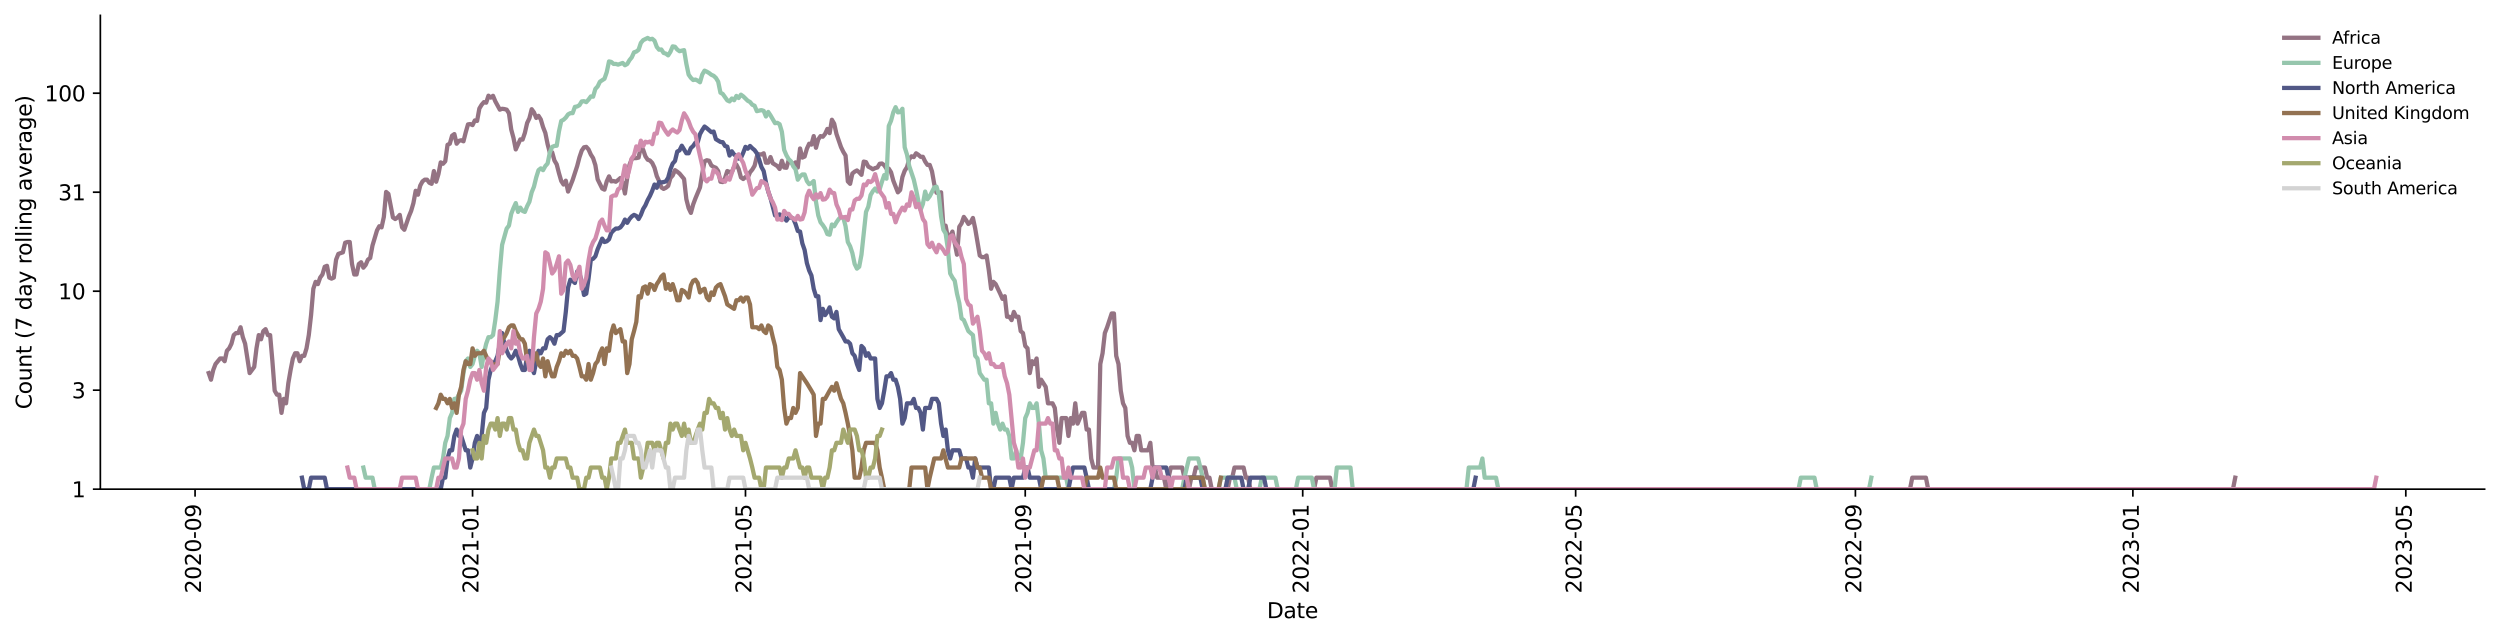 <?xml version="1.0" encoding="utf-8" standalone="no"?>
<!DOCTYPE svg PUBLIC "-//W3C//DTD SVG 1.1//EN"
  "http://www.w3.org/Graphics/SVG/1.1/DTD/svg11.dtd">
<svg xmlns:xlink="http://www.w3.org/1999/xlink" width="1170.166pt" height="298.621pt" viewBox="0 0 1170.166 298.621" xmlns="http://www.w3.org/2000/svg" version="1.1">
 <defs>
  <style type="text/css">*{stroke-linejoin: round; stroke-linecap: butt}</style>
 </defs>
 <g id="figure_1">
  <g id="patch_1">
   <path d="M 0 298.621 
L 1170.166 298.621 
L 1170.166 0 
L 0 0 
z
" style="fill: #ffffff"/>
  </g>
  <g id="axes_1">
   <g id="patch_2">
    <path d="M 46.966 228.96 
L 1162.966 228.96 
L 1162.966 7.2 
L 46.966 7.2 
z
" style="fill: #ffffff"/>
   </g>
   <g id="matplotlib.axis_1">
    <g id="xtick_1">
     <g id="line2d_1">
      <defs>
       <path id="m91f3b5bd4d" d="M 0 0 
L 0 3.5 
" style="stroke: #000000; stroke-width: 0.8"/>
      </defs>
      <g>
       <use xlink:href="#m91f3b5bd4d" x="91.305" y="228.96" style="stroke: #000000; stroke-width: 0.8"/>
      </g>
     </g>
     <g id="text_1">
      <!-- 2020-09 -->
      <g transform="translate(94.065 277.743)rotate(-90)scale(0.1 -0.1)">
       <defs>
        <path id="DejaVuSans-32" d="M 1228 531 
L 3431 531 
L 3431 0 
L 469 0 
L 469 531 
Q 828 903 1448 1529 
Q 2069 2156 2228 2338 
Q 2531 2678 2651 2914 
Q 2772 3150 2772 3378 
Q 2772 3750 2511 3984 
Q 2250 4219 1831 4219 
Q 1534 4219 1204 4116 
Q 875 4013 500 3803 
L 500 4441 
Q 881 4594 1212 4672 
Q 1544 4750 1819 4750 
Q 2544 4750 2975 4387 
Q 3406 4025 3406 3419 
Q 3406 3131 3298 2873 
Q 3191 2616 2906 2266 
Q 2828 2175 2409 1742 
Q 1991 1309 1228 531 
z
" transform="scale(0.016)"/>
        <path id="DejaVuSans-30" d="M 2034 4250 
Q 1547 4250 1301 3770 
Q 1056 3291 1056 2328 
Q 1056 1369 1301 889 
Q 1547 409 2034 409 
Q 2525 409 2770 889 
Q 3016 1369 3016 2328 
Q 3016 3291 2770 3770 
Q 2525 4250 2034 4250 
z
M 2034 4750 
Q 2819 4750 3233 4129 
Q 3647 3509 3647 2328 
Q 3647 1150 3233 529 
Q 2819 -91 2034 -91 
Q 1250 -91 836 529 
Q 422 1150 422 2328 
Q 422 3509 836 4129 
Q 1250 4750 2034 4750 
z
" transform="scale(0.016)"/>
        <path id="DejaVuSans-2d" d="M 313 2009 
L 1997 2009 
L 1997 1497 
L 313 1497 
L 313 2009 
z
" transform="scale(0.016)"/>
        <path id="DejaVuSans-39" d="M 703 97 
L 703 672 
Q 941 559 1184 500 
Q 1428 441 1663 441 
Q 2288 441 2617 861 
Q 2947 1281 2994 2138 
Q 2813 1869 2534 1725 
Q 2256 1581 1919 1581 
Q 1219 1581 811 2004 
Q 403 2428 403 3163 
Q 403 3881 828 4315 
Q 1253 4750 1959 4750 
Q 2769 4750 3195 4129 
Q 3622 3509 3622 2328 
Q 3622 1225 3098 567 
Q 2575 -91 1691 -91 
Q 1453 -91 1209 -44 
Q 966 3 703 97 
z
M 1959 2075 
Q 2384 2075 2632 2365 
Q 2881 2656 2881 3163 
Q 2881 3666 2632 3958 
Q 2384 4250 1959 4250 
Q 1534 4250 1286 3958 
Q 1038 3666 1038 3163 
Q 1038 2656 1286 2365 
Q 1534 2075 1959 2075 
z
" transform="scale(0.016)"/>
       </defs>
       <use xlink:href="#DejaVuSans-32"/>
       <use xlink:href="#DejaVuSans-30" x="63.623"/>
       <use xlink:href="#DejaVuSans-32" x="127.246"/>
       <use xlink:href="#DejaVuSans-30" x="190.869"/>
       <use xlink:href="#DejaVuSans-2d" x="254.492"/>
       <use xlink:href="#DejaVuSans-30" x="290.576"/>
       <use xlink:href="#DejaVuSans-39" x="354.199"/>
      </g>
     </g>
    </g>
    <g id="xtick_2">
     <g id="line2d_2">
      <g>
       <use xlink:href="#m91f3b5bd4d" x="221.184" y="228.96" style="stroke: #000000; stroke-width: 0.8"/>
      </g>
     </g>
     <g id="text_2">
      <!-- 2021-01 -->
      <g transform="translate(223.944 277.743)rotate(-90)scale(0.1 -0.1)">
       <defs>
        <path id="DejaVuSans-31" d="M 794 531 
L 1825 531 
L 1825 4091 
L 703 3866 
L 703 4441 
L 1819 4666 
L 2450 4666 
L 2450 531 
L 3481 531 
L 3481 0 
L 794 0 
L 794 531 
z
" transform="scale(0.016)"/>
       </defs>
       <use xlink:href="#DejaVuSans-32"/>
       <use xlink:href="#DejaVuSans-30" x="63.623"/>
       <use xlink:href="#DejaVuSans-32" x="127.246"/>
       <use xlink:href="#DejaVuSans-31" x="190.869"/>
       <use xlink:href="#DejaVuSans-2d" x="254.492"/>
       <use xlink:href="#DejaVuSans-30" x="290.576"/>
       <use xlink:href="#DejaVuSans-31" x="354.199"/>
      </g>
     </g>
    </g>
    <g id="xtick_3">
     <g id="line2d_3">
      <g>
       <use xlink:href="#m91f3b5bd4d" x="348.934" y="228.96" style="stroke: #000000; stroke-width: 0.8"/>
      </g>
     </g>
     <g id="text_3">
      <!-- 2021-05 -->
      <g transform="translate(351.693 277.743)rotate(-90)scale(0.1 -0.1)">
       <defs>
        <path id="DejaVuSans-35" d="M 691 4666 
L 3169 4666 
L 3169 4134 
L 1269 4134 
L 1269 2991 
Q 1406 3038 1543 3061 
Q 1681 3084 1819 3084 
Q 2600 3084 3056 2656 
Q 3513 2228 3513 1497 
Q 3513 744 3044 326 
Q 2575 -91 1722 -91 
Q 1428 -91 1123 -41 
Q 819 9 494 109 
L 494 744 
Q 775 591 1075 516 
Q 1375 441 1709 441 
Q 2250 441 2565 725 
Q 2881 1009 2881 1497 
Q 2881 1984 2565 2268 
Q 2250 2553 1709 2553 
Q 1456 2553 1204 2497 
Q 953 2441 691 2322 
L 691 4666 
z
" transform="scale(0.016)"/>
       </defs>
       <use xlink:href="#DejaVuSans-32"/>
       <use xlink:href="#DejaVuSans-30" x="63.623"/>
       <use xlink:href="#DejaVuSans-32" x="127.246"/>
       <use xlink:href="#DejaVuSans-31" x="190.869"/>
       <use xlink:href="#DejaVuSans-2d" x="254.492"/>
       <use xlink:href="#DejaVuSans-30" x="290.576"/>
       <use xlink:href="#DejaVuSans-35" x="354.199"/>
      </g>
     </g>
    </g>
    <g id="xtick_4">
     <g id="line2d_4">
      <g>
       <use xlink:href="#m91f3b5bd4d" x="479.877" y="228.96" style="stroke: #000000; stroke-width: 0.8"/>
      </g>
     </g>
     <g id="text_4">
      <!-- 2021-09 -->
      <g transform="translate(482.637 277.743)rotate(-90)scale(0.1 -0.1)">
       <use xlink:href="#DejaVuSans-32"/>
       <use xlink:href="#DejaVuSans-30" x="63.623"/>
       <use xlink:href="#DejaVuSans-32" x="127.246"/>
       <use xlink:href="#DejaVuSans-31" x="190.869"/>
       <use xlink:href="#DejaVuSans-2d" x="254.492"/>
       <use xlink:href="#DejaVuSans-30" x="290.576"/>
       <use xlink:href="#DejaVuSans-39" x="354.199"/>
      </g>
     </g>
    </g>
    <g id="xtick_5">
     <g id="line2d_5">
      <g>
       <use xlink:href="#m91f3b5bd4d" x="609.756" y="228.96" style="stroke: #000000; stroke-width: 0.8"/>
      </g>
     </g>
     <g id="text_5">
      <!-- 2022-01 -->
      <g transform="translate(612.516 277.743)rotate(-90)scale(0.1 -0.1)">
       <use xlink:href="#DejaVuSans-32"/>
       <use xlink:href="#DejaVuSans-30" x="63.623"/>
       <use xlink:href="#DejaVuSans-32" x="127.246"/>
       <use xlink:href="#DejaVuSans-32" x="190.869"/>
       <use xlink:href="#DejaVuSans-2d" x="254.492"/>
       <use xlink:href="#DejaVuSans-30" x="290.576"/>
       <use xlink:href="#DejaVuSans-31" x="354.199"/>
      </g>
     </g>
    </g>
    <g id="xtick_6">
     <g id="line2d_6">
      <g>
       <use xlink:href="#m91f3b5bd4d" x="737.506" y="228.96" style="stroke: #000000; stroke-width: 0.8"/>
      </g>
     </g>
     <g id="text_6">
      <!-- 2022-05 -->
      <g transform="translate(740.265 277.743)rotate(-90)scale(0.1 -0.1)">
       <use xlink:href="#DejaVuSans-32"/>
       <use xlink:href="#DejaVuSans-30" x="63.623"/>
       <use xlink:href="#DejaVuSans-32" x="127.246"/>
       <use xlink:href="#DejaVuSans-32" x="190.869"/>
       <use xlink:href="#DejaVuSans-2d" x="254.492"/>
       <use xlink:href="#DejaVuSans-30" x="290.576"/>
       <use xlink:href="#DejaVuSans-35" x="354.199"/>
      </g>
     </g>
    </g>
    <g id="xtick_7">
     <g id="line2d_7">
      <g>
       <use xlink:href="#m91f3b5bd4d" x="868.449" y="228.96" style="stroke: #000000; stroke-width: 0.8"/>
      </g>
     </g>
     <g id="text_7">
      <!-- 2022-09 -->
      <g transform="translate(871.209 277.743)rotate(-90)scale(0.1 -0.1)">
       <use xlink:href="#DejaVuSans-32"/>
       <use xlink:href="#DejaVuSans-30" x="63.623"/>
       <use xlink:href="#DejaVuSans-32" x="127.246"/>
       <use xlink:href="#DejaVuSans-32" x="190.869"/>
       <use xlink:href="#DejaVuSans-2d" x="254.492"/>
       <use xlink:href="#DejaVuSans-30" x="290.576"/>
       <use xlink:href="#DejaVuSans-39" x="354.199"/>
      </g>
     </g>
    </g>
    <g id="xtick_8">
     <g id="line2d_8">
      <g>
       <use xlink:href="#m91f3b5bd4d" x="998.328" y="228.96" style="stroke: #000000; stroke-width: 0.8"/>
      </g>
     </g>
     <g id="text_8">
      <!-- 2023-01 -->
      <g transform="translate(1001.088 277.743)rotate(-90)scale(0.1 -0.1)">
       <defs>
        <path id="DejaVuSans-33" d="M 2597 2516 
Q 3050 2419 3304 2112 
Q 3559 1806 3559 1356 
Q 3559 666 3084 287 
Q 2609 -91 1734 -91 
Q 1441 -91 1130 -33 
Q 819 25 488 141 
L 488 750 
Q 750 597 1062 519 
Q 1375 441 1716 441 
Q 2309 441 2620 675 
Q 2931 909 2931 1356 
Q 2931 1769 2642 2001 
Q 2353 2234 1838 2234 
L 1294 2234 
L 1294 2753 
L 1863 2753 
Q 2328 2753 2575 2939 
Q 2822 3125 2822 3475 
Q 2822 3834 2567 4026 
Q 2313 4219 1838 4219 
Q 1578 4219 1281 4162 
Q 984 4106 628 3988 
L 628 4550 
Q 988 4650 1302 4700 
Q 1616 4750 1894 4750 
Q 2613 4750 3031 4423 
Q 3450 4097 3450 3541 
Q 3450 3153 3228 2886 
Q 3006 2619 2597 2516 
z
" transform="scale(0.016)"/>
       </defs>
       <use xlink:href="#DejaVuSans-32"/>
       <use xlink:href="#DejaVuSans-30" x="63.623"/>
       <use xlink:href="#DejaVuSans-32" x="127.246"/>
       <use xlink:href="#DejaVuSans-33" x="190.869"/>
       <use xlink:href="#DejaVuSans-2d" x="254.492"/>
       <use xlink:href="#DejaVuSans-30" x="290.576"/>
       <use xlink:href="#DejaVuSans-31" x="354.199"/>
      </g>
     </g>
    </g>
    <g id="xtick_9">
     <g id="line2d_9">
      <g>
       <use xlink:href="#m91f3b5bd4d" x="1126.078" y="228.96" style="stroke: #000000; stroke-width: 0.8"/>
      </g>
     </g>
     <g id="text_9">
      <!-- 2023-05 -->
      <g transform="translate(1128.837 277.743)rotate(-90)scale(0.1 -0.1)">
       <use xlink:href="#DejaVuSans-32"/>
       <use xlink:href="#DejaVuSans-30" x="63.623"/>
       <use xlink:href="#DejaVuSans-32" x="127.246"/>
       <use xlink:href="#DejaVuSans-33" x="190.869"/>
       <use xlink:href="#DejaVuSans-2d" x="254.492"/>
       <use xlink:href="#DejaVuSans-30" x="290.576"/>
       <use xlink:href="#DejaVuSans-35" x="354.199"/>
      </g>
     </g>
    </g>
    <g id="text_10">
     <!-- Date -->
     <g transform="translate(593.015 289.341)scale(0.1 -0.1)">
      <defs>
       <path id="DejaVuSans-44" d="M 1259 4147 
L 1259 519 
L 2022 519 
Q 2988 519 3436 956 
Q 3884 1394 3884 2338 
Q 3884 3275 3436 3711 
Q 2988 4147 2022 4147 
L 1259 4147 
z
M 628 4666 
L 1925 4666 
Q 3281 4666 3915 4102 
Q 4550 3538 4550 2338 
Q 4550 1131 3912 565 
Q 3275 0 1925 0 
L 628 0 
L 628 4666 
z
" transform="scale(0.016)"/>
       <path id="DejaVuSans-61" d="M 2194 1759 
Q 1497 1759 1228 1600 
Q 959 1441 959 1056 
Q 959 750 1161 570 
Q 1363 391 1709 391 
Q 2188 391 2477 730 
Q 2766 1069 2766 1631 
L 2766 1759 
L 2194 1759 
z
M 3341 1997 
L 3341 0 
L 2766 0 
L 2766 531 
Q 2569 213 2275 61 
Q 1981 -91 1556 -91 
Q 1019 -91 701 211 
Q 384 513 384 1019 
Q 384 1609 779 1909 
Q 1175 2209 1959 2209 
L 2766 2209 
L 2766 2266 
Q 2766 2663 2505 2880 
Q 2244 3097 1772 3097 
Q 1472 3097 1187 3025 
Q 903 2953 641 2809 
L 641 3341 
Q 956 3463 1253 3523 
Q 1550 3584 1831 3584 
Q 2591 3584 2966 3190 
Q 3341 2797 3341 1997 
z
" transform="scale(0.016)"/>
       <path id="DejaVuSans-74" d="M 1172 4494 
L 1172 3500 
L 2356 3500 
L 2356 3053 
L 1172 3053 
L 1172 1153 
Q 1172 725 1289 603 
Q 1406 481 1766 481 
L 2356 481 
L 2356 0 
L 1766 0 
Q 1100 0 847 248 
Q 594 497 594 1153 
L 594 3053 
L 172 3053 
L 172 3500 
L 594 3500 
L 594 4494 
L 1172 4494 
z
" transform="scale(0.016)"/>
       <path id="DejaVuSans-65" d="M 3597 1894 
L 3597 1613 
L 953 1613 
Q 991 1019 1311 708 
Q 1631 397 2203 397 
Q 2534 397 2845 478 
Q 3156 559 3463 722 
L 3463 178 
Q 3153 47 2828 -22 
Q 2503 -91 2169 -91 
Q 1331 -91 842 396 
Q 353 884 353 1716 
Q 353 2575 817 3079 
Q 1281 3584 2069 3584 
Q 2775 3584 3186 3129 
Q 3597 2675 3597 1894 
z
M 3022 2063 
Q 3016 2534 2758 2815 
Q 2500 3097 2075 3097 
Q 1594 3097 1305 2825 
Q 1016 2553 972 2059 
L 3022 2063 
z
" transform="scale(0.016)"/>
      </defs>
      <use xlink:href="#DejaVuSans-44"/>
      <use xlink:href="#DejaVuSans-61" x="77.002"/>
      <use xlink:href="#DejaVuSans-74" x="138.281"/>
      <use xlink:href="#DejaVuSans-65" x="177.49"/>
     </g>
    </g>
   </g>
   <g id="matplotlib.axis_2">
    <g id="ytick_1">
     <g id="line2d_10">
      <defs>
       <path id="m9f536a906d" d="M 0 0 
L -3.5 0 
" style="stroke: #000000; stroke-width: 0.8"/>
      </defs>
      <g>
       <use xlink:href="#m9f536a906d" x="46.966" y="228.96" style="stroke: #000000; stroke-width: 0.8"/>
      </g>
     </g>
     <g id="text_11">
      <!-- 1 -->
      <g transform="translate(33.603 232.759)scale(0.1 -0.1)">
       <use xlink:href="#DejaVuSans-31"/>
      </g>
     </g>
    </g>
    <g id="ytick_2">
     <g id="line2d_11">
      <g>
       <use xlink:href="#m9f536a906d" x="46.966" y="182.626" style="stroke: #000000; stroke-width: 0.8"/>
      </g>
     </g>
     <g id="text_12">
      <!-- 3 -->
      <g transform="translate(33.603 186.425)scale(0.1 -0.1)">
       <use xlink:href="#DejaVuSans-33"/>
      </g>
     </g>
    </g>
    <g id="ytick_3">
     <g id="line2d_12">
      <g>
       <use xlink:href="#m9f536a906d" x="46.966" y="136.291" style="stroke: #000000; stroke-width: 0.8"/>
      </g>
     </g>
     <g id="text_13">
      <!-- 10 -->
      <g transform="translate(27.241 140.09)scale(0.1 -0.1)">
       <use xlink:href="#DejaVuSans-31"/>
       <use xlink:href="#DejaVuSans-30" x="63.623"/>
      </g>
     </g>
    </g>
    <g id="ytick_4">
     <g id="line2d_13">
      <g>
       <use xlink:href="#m9f536a906d" x="46.966" y="89.957" style="stroke: #000000; stroke-width: 0.8"/>
      </g>
     </g>
     <g id="text_14">
      <!-- 31 -->
      <g transform="translate(27.241 93.756)scale(0.1 -0.1)">
       <use xlink:href="#DejaVuSans-33"/>
       <use xlink:href="#DejaVuSans-31" x="63.623"/>
      </g>
     </g>
    </g>
    <g id="ytick_5">
     <g id="line2d_14">
      <g>
       <use xlink:href="#m9f536a906d" x="46.966" y="43.622" style="stroke: #000000; stroke-width: 0.8"/>
      </g>
     </g>
     <g id="text_15">
      <!-- 100 -->
      <g transform="translate(20.878 47.421)scale(0.1 -0.1)">
       <use xlink:href="#DejaVuSans-31"/>
       <use xlink:href="#DejaVuSans-30" x="63.623"/>
       <use xlink:href="#DejaVuSans-30" x="127.246"/>
      </g>
     </g>
    </g>
    <g id="text_16">
     <!-- Count (7 day rolling average) -->
     <g transform="translate(14.798 191.548)rotate(-90)scale(0.1 -0.1)">
      <defs>
       <path id="DejaVuSans-43" d="M 4122 4306 
L 4122 3641 
Q 3803 3938 3442 4084 
Q 3081 4231 2675 4231 
Q 1875 4231 1450 3742 
Q 1025 3253 1025 2328 
Q 1025 1406 1450 917 
Q 1875 428 2675 428 
Q 3081 428 3442 575 
Q 3803 722 4122 1019 
L 4122 359 
Q 3791 134 3420 21 
Q 3050 -91 2638 -91 
Q 1578 -91 968 557 
Q 359 1206 359 2328 
Q 359 3453 968 4101 
Q 1578 4750 2638 4750 
Q 3056 4750 3426 4639 
Q 3797 4528 4122 4306 
z
" transform="scale(0.016)"/>
       <path id="DejaVuSans-6f" d="M 1959 3097 
Q 1497 3097 1228 2736 
Q 959 2375 959 1747 
Q 959 1119 1226 758 
Q 1494 397 1959 397 
Q 2419 397 2687 759 
Q 2956 1122 2956 1747 
Q 2956 2369 2687 2733 
Q 2419 3097 1959 3097 
z
M 1959 3584 
Q 2709 3584 3137 3096 
Q 3566 2609 3566 1747 
Q 3566 888 3137 398 
Q 2709 -91 1959 -91 
Q 1206 -91 779 398 
Q 353 888 353 1747 
Q 353 2609 779 3096 
Q 1206 3584 1959 3584 
z
" transform="scale(0.016)"/>
       <path id="DejaVuSans-75" d="M 544 1381 
L 544 3500 
L 1119 3500 
L 1119 1403 
Q 1119 906 1312 657 
Q 1506 409 1894 409 
Q 2359 409 2629 706 
Q 2900 1003 2900 1516 
L 2900 3500 
L 3475 3500 
L 3475 0 
L 2900 0 
L 2900 538 
Q 2691 219 2414 64 
Q 2138 -91 1772 -91 
Q 1169 -91 856 284 
Q 544 659 544 1381 
z
M 1991 3584 
L 1991 3584 
z
" transform="scale(0.016)"/>
       <path id="DejaVuSans-6e" d="M 3513 2113 
L 3513 0 
L 2938 0 
L 2938 2094 
Q 2938 2591 2744 2837 
Q 2550 3084 2163 3084 
Q 1697 3084 1428 2787 
Q 1159 2491 1159 1978 
L 1159 0 
L 581 0 
L 581 3500 
L 1159 3500 
L 1159 2956 
Q 1366 3272 1645 3428 
Q 1925 3584 2291 3584 
Q 2894 3584 3203 3211 
Q 3513 2838 3513 2113 
z
" transform="scale(0.016)"/>
       <path id="DejaVuSans-20" transform="scale(0.016)"/>
       <path id="DejaVuSans-28" d="M 1984 4856 
Q 1566 4138 1362 3434 
Q 1159 2731 1159 2009 
Q 1159 1288 1364 580 
Q 1569 -128 1984 -844 
L 1484 -844 
Q 1016 -109 783 600 
Q 550 1309 550 2009 
Q 550 2706 781 3412 
Q 1013 4119 1484 4856 
L 1984 4856 
z
" transform="scale(0.016)"/>
       <path id="DejaVuSans-37" d="M 525 4666 
L 3525 4666 
L 3525 4397 
L 1831 0 
L 1172 0 
L 2766 4134 
L 525 4134 
L 525 4666 
z
" transform="scale(0.016)"/>
       <path id="DejaVuSans-64" d="M 2906 2969 
L 2906 4863 
L 3481 4863 
L 3481 0 
L 2906 0 
L 2906 525 
Q 2725 213 2448 61 
Q 2172 -91 1784 -91 
Q 1150 -91 751 415 
Q 353 922 353 1747 
Q 353 2572 751 3078 
Q 1150 3584 1784 3584 
Q 2172 3584 2448 3432 
Q 2725 3281 2906 2969 
z
M 947 1747 
Q 947 1113 1208 752 
Q 1469 391 1925 391 
Q 2381 391 2643 752 
Q 2906 1113 2906 1747 
Q 2906 2381 2643 2742 
Q 2381 3103 1925 3103 
Q 1469 3103 1208 2742 
Q 947 2381 947 1747 
z
" transform="scale(0.016)"/>
       <path id="DejaVuSans-79" d="M 2059 -325 
Q 1816 -950 1584 -1140 
Q 1353 -1331 966 -1331 
L 506 -1331 
L 506 -850 
L 844 -850 
Q 1081 -850 1212 -737 
Q 1344 -625 1503 -206 
L 1606 56 
L 191 3500 
L 800 3500 
L 1894 763 
L 2988 3500 
L 3597 3500 
L 2059 -325 
z
" transform="scale(0.016)"/>
       <path id="DejaVuSans-72" d="M 2631 2963 
Q 2534 3019 2420 3045 
Q 2306 3072 2169 3072 
Q 1681 3072 1420 2755 
Q 1159 2438 1159 1844 
L 1159 0 
L 581 0 
L 581 3500 
L 1159 3500 
L 1159 2956 
Q 1341 3275 1631 3429 
Q 1922 3584 2338 3584 
Q 2397 3584 2469 3576 
Q 2541 3569 2628 3553 
L 2631 2963 
z
" transform="scale(0.016)"/>
       <path id="DejaVuSans-6c" d="M 603 4863 
L 1178 4863 
L 1178 0 
L 603 0 
L 603 4863 
z
" transform="scale(0.016)"/>
       <path id="DejaVuSans-69" d="M 603 3500 
L 1178 3500 
L 1178 0 
L 603 0 
L 603 3500 
z
M 603 4863 
L 1178 4863 
L 1178 4134 
L 603 4134 
L 603 4863 
z
" transform="scale(0.016)"/>
       <path id="DejaVuSans-67" d="M 2906 1791 
Q 2906 2416 2648 2759 
Q 2391 3103 1925 3103 
Q 1463 3103 1205 2759 
Q 947 2416 947 1791 
Q 947 1169 1205 825 
Q 1463 481 1925 481 
Q 2391 481 2648 825 
Q 2906 1169 2906 1791 
z
M 3481 434 
Q 3481 -459 3084 -895 
Q 2688 -1331 1869 -1331 
Q 1566 -1331 1297 -1286 
Q 1028 -1241 775 -1147 
L 775 -588 
Q 1028 -725 1275 -790 
Q 1522 -856 1778 -856 
Q 2344 -856 2625 -561 
Q 2906 -266 2906 331 
L 2906 616 
Q 2728 306 2450 153 
Q 2172 0 1784 0 
Q 1141 0 747 490 
Q 353 981 353 1791 
Q 353 2603 747 3093 
Q 1141 3584 1784 3584 
Q 2172 3584 2450 3431 
Q 2728 3278 2906 2969 
L 2906 3500 
L 3481 3500 
L 3481 434 
z
" transform="scale(0.016)"/>
       <path id="DejaVuSans-76" d="M 191 3500 
L 800 3500 
L 1894 563 
L 2988 3500 
L 3597 3500 
L 2284 0 
L 1503 0 
L 191 3500 
z
" transform="scale(0.016)"/>
       <path id="DejaVuSans-29" d="M 513 4856 
L 1013 4856 
Q 1481 4119 1714 3412 
Q 1947 2706 1947 2009 
Q 1947 1309 1714 600 
Q 1481 -109 1013 -844 
L 513 -844 
Q 928 -128 1133 580 
Q 1338 1288 1338 2009 
Q 1338 2731 1133 3434 
Q 928 4138 513 4856 
z
" transform="scale(0.016)"/>
      </defs>
      <use xlink:href="#DejaVuSans-43"/>
      <use xlink:href="#DejaVuSans-6f" x="69.824"/>
      <use xlink:href="#DejaVuSans-75" x="131.006"/>
      <use xlink:href="#DejaVuSans-6e" x="194.385"/>
      <use xlink:href="#DejaVuSans-74" x="257.764"/>
      <use xlink:href="#DejaVuSans-20" x="296.973"/>
      <use xlink:href="#DejaVuSans-28" x="328.76"/>
      <use xlink:href="#DejaVuSans-37" x="367.773"/>
      <use xlink:href="#DejaVuSans-20" x="431.396"/>
      <use xlink:href="#DejaVuSans-64" x="463.184"/>
      <use xlink:href="#DejaVuSans-61" x="526.66"/>
      <use xlink:href="#DejaVuSans-79" x="587.939"/>
      <use xlink:href="#DejaVuSans-20" x="647.119"/>
      <use xlink:href="#DejaVuSans-72" x="678.906"/>
      <use xlink:href="#DejaVuSans-6f" x="717.77"/>
      <use xlink:href="#DejaVuSans-6c" x="778.951"/>
      <use xlink:href="#DejaVuSans-6c" x="806.734"/>
      <use xlink:href="#DejaVuSans-69" x="834.518"/>
      <use xlink:href="#DejaVuSans-6e" x="862.301"/>
      <use xlink:href="#DejaVuSans-67" x="925.68"/>
      <use xlink:href="#DejaVuSans-20" x="989.156"/>
      <use xlink:href="#DejaVuSans-61" x="1020.943"/>
      <use xlink:href="#DejaVuSans-76" x="1082.223"/>
      <use xlink:href="#DejaVuSans-65" x="1141.402"/>
      <use xlink:href="#DejaVuSans-72" x="1202.926"/>
      <use xlink:href="#DejaVuSans-61" x="1244.039"/>
      <use xlink:href="#DejaVuSans-67" x="1305.318"/>
      <use xlink:href="#DejaVuSans-65" x="1368.795"/>
      <use xlink:href="#DejaVuSans-29" x="1430.318"/>
     </g>
    </g>
   </g>
   <g id="line2d_15">
    <path d="M 97.693 174.631 
L 98.757 177.729 
L 99.822 173.168 
L 100.887 170.391 
L 103.016 167.794 
L 104.08 167.794 
L 105.145 169.071 
L 106.21 164.187 
L 107.274 163.053 
L 108.339 160.877 
L 109.403 156.85 
L 110.468 155.903 
L 111.532 155.903 
L 112.597 153.188 
L 113.662 157.819 
L 114.726 160.877 
L 116.855 174.631 
L 118.985 171.755 
L 120.049 163.053 
L 121.114 156.85 
L 122.178 158.813 
L 123.243 154.977 
L 124.307 154.073 
L 125.372 156.85 
L 126.437 156.85 
L 127.501 169.071 
L 128.566 182.873 
L 129.63 184.746 
L 130.695 184.746 
L 131.759 193.25 
L 132.824 186.709 
L 133.889 188.774 
L 134.953 179.372 
L 136.018 173.168 
L 137.082 167.794 
L 138.147 165.354 
L 139.212 165.354 
L 140.276 169.071 
L 141.341 166.555 
L 142.405 166.555 
L 143.47 163.053 
L 144.534 156.85 
L 145.599 147.487 
L 146.664 135.157 
L 147.728 131.936 
L 148.793 132.981 
L 149.857 129.923 
L 150.922 128.477 
L 151.987 124.857 
L 153.051 124.427 
L 154.116 129.923 
L 155.18 130.417 
L 156.245 129.923 
L 157.309 121.536 
L 158.374 118.839 
L 160.503 118.101 
L 161.568 113.605 
L 162.632 113.279 
L 163.697 113.279 
L 164.761 123.579 
L 165.826 128.477 
L 166.891 128.477 
L 167.955 123.579 
L 169.02 122.749 
L 170.084 125.292 
L 171.149 124.001 
L 172.214 121.536 
L 173.278 120.747 
L 174.343 114.936 
L 176.472 107.824 
L 177.536 105.887 
L 178.601 106.431 
L 179.666 101.539 
L 180.73 89.84 
L 181.795 90.757 
L 183.924 101.782 
L 184.989 102.521 
L 186.053 101.782 
L 187.118 100.581 
L 188.182 106.431 
L 189.247 107.542 
L 191.376 101.298 
L 192.441 98.73 
L 193.505 95.059 
L 194.57 89.3 
L 195.634 91.13 
L 196.699 86.871 
L 197.763 84.899 
L 198.828 84.105 
L 199.893 84.105 
L 200.957 85.546 
L 202.022 86.037 
L 203.086 80.07 
L 204.151 85.06 
L 205.216 81.518 
L 206.28 76.015 
L 207.345 76.663 
L 208.409 75.504 
L 209.474 67.787 
L 210.538 67.266 
L 211.603 63.515 
L 212.668 62.768 
L 213.732 67.266 
L 214.797 65.943 
L 215.861 65.644 
L 216.926 66.144 
L 217.991 61.944 
L 219.055 58.224 
L 220.12 58.059 
L 221.184 58.556 
L 222.249 56.367 
L 223.313 56.604 
L 224.378 50.776 
L 225.443 49.029 
L 226.507 47.799 
L 227.572 48.054 
L 228.636 44.789 
L 229.701 45.686 
L 230.765 44.848 
L 231.83 47.418 
L 233.959 51.329 
L 235.024 50.914 
L 236.088 51.052 
L 237.153 51.329 
L 238.218 53.036 
L 239.282 60.607 
L 240.347 64.566 
L 241.411 69.94 
L 243.54 65.249 
L 244.605 65.347 
L 245.67 62.217 
L 246.734 57.568 
L 247.799 55.354 
L 248.863 51.121 
L 249.928 52.603 
L 250.993 55.2 
L 252.057 54.216 
L 253.122 55.896 
L 254.186 59.483 
L 255.251 62.217 
L 256.315 67.474 
L 257.38 71.518 
L 258.445 71.289 
L 259.509 75.125 
L 260.574 76.925 
L 261.638 81.078 
L 262.703 84.739 
L 263.767 86.369 
L 264.832 84.58 
L 265.897 89.659 
L 268.026 84.263 
L 270.155 77.722 
L 271.22 73.643 
L 272.284 70.496 
L 273.349 68.957 
L 274.413 68.742 
L 275.478 69.94 
L 276.542 72.331 
L 277.607 74.008 
L 278.672 77.322 
L 279.736 83.948 
L 281.865 88.241 
L 282.93 88.767 
L 283.995 84.899 
L 285.059 82.563 
L 286.124 84.899 
L 287.188 84.739 
L 288.253 85.06 
L 289.317 84.263 
L 290.382 83.327 
L 291.447 85.383 
L 292.511 90.572 
L 293.576 83.327 
L 294.64 77.189 
L 295.705 74.377 
L 296.769 74.008 
L 297.834 74.008 
L 298.899 73.764 
L 299.963 68.634 
L 301.028 70.05 
L 302.092 73.161 
L 303.157 74.749 
L 304.222 75.125 
L 305.286 76.273 
L 306.351 78.535 
L 307.415 82.412 
L 308.48 84.739 
L 309.544 87.722 
L 310.609 88.415 
L 311.674 87.894 
L 312.738 87.039 
L 313.803 83.327 
L 314.867 82.112 
L 315.932 79.645 
L 316.997 80.355 
L 318.061 81.224 
L 320.19 83.792 
L 321.255 93.243 
L 322.319 97.396 
L 323.384 99.645 
L 324.449 95.683 
L 325.513 92.851 
L 327.642 87.722 
L 328.707 81.224 
L 329.772 75.504 
L 330.836 74.999 
L 331.901 75.251 
L 332.965 77.455 
L 334.03 78.127 
L 335.094 78.535 
L 336.159 80.07 
L 337.224 85.06 
L 338.288 85.221 
L 339.353 83.327 
L 340.417 80.07 
L 341.482 80.499 
L 342.546 80.499 
L 343.611 78.127 
L 344.676 77.057 
L 345.74 79.086 
L 346.805 83.02 
L 347.869 83.792 
L 348.934 82.867 
L 349.999 83.173 
L 351.063 80.643 
L 352.128 79.365 
L 353.192 77.588 
L 354.257 73.281 
L 355.321 72.214 
L 356.386 72.331 
L 357.451 71.749 
L 358.515 76.144 
L 359.58 76.144 
L 360.644 73.522 
L 361.709 76.402 
L 363.838 77.722 
L 364.903 79.086 
L 365.967 75.251 
L 367.032 78.399 
L 368.096 78.535 
L 369.161 74.999 
L 371.29 76.925 
L 372.355 76.015 
L 373.419 78.399 
L 374.484 69.5 
L 375.548 73.764 
L 376.613 73.281 
L 377.678 69.609 
L 378.742 67.266 
L 379.807 67.682 
L 380.871 63.704 
L 381.936 69.173 
L 383.001 65.249 
L 384.065 63.704 
L 385.13 63.989 
L 386.194 62.676 
L 387.259 60.345 
L 388.323 62.308 
L 389.388 56.052 
L 390.453 57.895 
L 391.517 62.676 
L 393.646 68.849 
L 394.711 71.061 
L 395.776 72.803 
L 396.84 84.899 
L 397.905 86.037 
L 398.969 81.224 
L 400.034 80.355 
L 401.098 79.786 
L 402.163 80.643 
L 403.228 81.814 
L 404.292 75.631 
L 405.357 75.886 
L 406.421 77.991 
L 407.486 78.535 
L 408.55 79.225 
L 409.615 78.672 
L 410.68 78.399 
L 411.744 76.663 
L 412.809 76.532 
L 413.873 77.322 
L 414.938 78.948 
L 416.003 78.948 
L 417.067 80.643 
L 418.132 84.58 
L 420.261 90.022 
L 421.325 88.944 
L 422.39 82.867 
L 423.455 79.928 
L 424.519 78.262 
L 425.584 74.501 
L 426.648 73.161 
L 427.713 73.522 
L 428.778 71.749 
L 429.842 72.449 
L 430.907 73.401 
L 431.971 73.401 
L 433.036 75.631 
L 434.1 77.189 
L 435.165 77.189 
L 436.23 80.212 
L 437.294 86.203 
L 438.359 90.204 
L 439.423 90.388 
L 440.488 90.022 
L 441.552 105.887 
L 442.617 105.618 
L 443.682 111.377 
L 444.746 110.459 
L 445.811 108.395 
L 447.94 119.213 
L 449.005 106.158 
L 450.069 104.559 
L 451.134 101.539 
L 452.198 103.021 
L 453.263 104.821 
L 454.327 104.04 
L 455.392 102.027 
L 456.457 106.983 
L 458.586 119.591 
L 459.65 120.358 
L 460.715 120.358 
L 461.78 119.591 
L 462.844 126.626 
L 463.909 135.157 
L 464.973 131.936 
L 466.038 132.981 
L 468.167 137.458 
L 469.232 139.898 
L 470.296 138.659 
L 471.361 148.254 
L 472.425 148.254 
L 473.49 149.833 
L 474.554 145.997 
L 475.619 148.254 
L 476.684 148.254 
L 477.748 154.977 
L 478.813 155.903 
L 479.877 161.951 
L 480.942 163.053 
L 482.007 174.631 
L 483.071 169.071 
L 484.136 170.391 
L 485.2 167.794 
L 486.265 181.084 
L 487.329 177.729 
L 489.459 181.084 
L 490.523 188.774 
L 492.652 188.774 
L 493.717 190.95 
L 494.782 201.064 
L 495.846 207.268 
L 496.911 195.69 
L 499.04 195.69 
L 500.104 204.046 
L 501.169 195.69 
L 502.234 198.287 
L 503.298 188.774 
L 504.363 198.287 
L 506.492 193.25 
L 507.556 193.25 
L 508.621 201.064 
L 509.686 201.064 
L 510.75 214.605 
L 511.815 218.846 
L 513.944 218.846 
L 515.009 170.391 
L 516.073 165.354 
L 517.138 155.903 
L 518.202 153.188 
L 520.331 146.735 
L 521.396 146.735 
L 522.461 166.555 
L 523.525 170.391 
L 524.59 182.873 
L 525.654 188.774 
L 526.719 190.95 
L 527.784 204.046 
L 528.848 207.268 
L 529.913 207.268 
L 530.977 210.77 
L 532.042 204.046 
L 533.106 204.046 
L 534.171 210.77 
L 537.365 210.77 
L 538.429 207.268 
L 539.494 218.846 
L 540.558 218.846 
L 541.623 223.586 
L 544.817 223.586 
L 545.881 228.96 
L 546.946 223.586 
L 548.011 218.846 
L 553.333 218.846 
L 554.398 223.586 
L 555.463 228.96 
L 556.527 228.96 
L 557.592 223.586 
L 558.656 223.586 
L 559.721 218.846 
L 563.979 218.846 
L 565.044 223.586 
L 566.108 223.586 
L 567.173 228.96 
L 574.625 228.96 
L 575.69 223.586 
L 576.754 223.586 
L 577.819 218.846 
L 582.077 218.846 
L 583.142 223.586 
L 584.206 223.586 
L 585.271 228.96 
L 615.079 228.96 
L 616.144 223.586 
L 622.531 223.586 
L 623.596 228.96 
L 893.999 228.96 
L 895.064 223.586 
L 901.451 223.586 
L 902.516 228.96 
L 1045.17 228.96 
L 1046.234 223.586 
L 1046.234 223.586 
" clip-path="url(#p7c1dd870f0)" style="fill: none; stroke: #947383; stroke-width: 2; stroke-linecap: square"/>
   </g>
   <g id="line2d_16">
    <path d="M 170.084 218.846 
L 171.149 223.586 
L 174.343 223.586 
L 175.407 228.96 
L 200.957 228.96 
L 202.022 223.586 
L 203.086 218.846 
L 206.28 218.846 
L 207.345 214.605 
L 208.409 207.268 
L 209.474 204.046 
L 210.538 195.69 
L 211.603 193.25 
L 212.668 186.709 
L 213.732 186.709 
L 215.861 182.873 
L 216.926 174.631 
L 217.991 169.071 
L 219.055 167.794 
L 220.12 171.755 
L 221.184 170.391 
L 222.249 166.555 
L 223.313 164.187 
L 224.378 165.354 
L 225.443 171.755 
L 226.507 165.354 
L 227.572 160.877 
L 228.636 157.819 
L 229.701 157.819 
L 230.765 156.85 
L 231.83 149.833 
L 232.895 141.175 
L 233.959 126.626 
L 235.024 114.599 
L 237.153 106.983 
L 238.218 105.618 
L 239.282 100.11 
L 240.347 97.396 
L 241.411 95.059 
L 242.476 99.185 
L 243.54 97.178 
L 244.605 98.73 
L 245.67 99.185 
L 246.734 96.53 
L 247.799 94.445 
L 248.863 90.022 
L 249.928 87.379 
L 250.993 83.02 
L 252.057 79.645 
L 253.122 78.81 
L 254.186 79.645 
L 255.251 77.722 
L 256.315 76.532 
L 257.38 71.289 
L 258.445 68.742 
L 259.509 68.315 
L 260.574 68.208 
L 261.638 61.493 
L 262.703 56.604 
L 263.767 56.052 
L 264.832 55.047 
L 265.897 53.548 
L 266.961 52.964 
L 268.026 52.964 
L 269.09 50.028 
L 270.155 49.826 
L 271.22 49.227 
L 272.284 47.481 
L 273.349 47.355 
L 274.413 47.799 
L 275.478 46.605 
L 276.542 45.145 
L 277.607 45.265 
L 278.672 41.604 
L 279.736 40.472 
L 280.801 38.248 
L 282.93 36.863 
L 283.995 33.777 
L 285.059 28.748 
L 286.124 28.987 
L 287.188 29.917 
L 288.253 29.917 
L 289.317 30.245 
L 291.447 29.469 
L 292.511 30.535 
L 293.576 29.958 
L 294.64 28.156 
L 295.705 26.847 
L 296.769 24.491 
L 297.834 24.136 
L 298.899 23.294 
L 299.963 20.094 
L 301.028 18.801 
L 303.157 17.76 
L 304.222 18.4 
L 305.286 18.155 
L 306.351 19.05 
L 307.415 21.963 
L 308.48 23.26 
L 309.544 23.156 
L 310.609 24.778 
L 311.674 25.104 
L 312.738 25.91 
L 313.803 24.242 
L 314.867 21.696 
L 315.932 21.896 
L 316.997 23.19 
L 318.061 23.959 
L 320.19 23.468 
L 321.255 29.835 
L 322.319 34.918 
L 323.384 36.428 
L 324.449 37.451 
L 325.513 37.254 
L 326.578 37.748 
L 327.642 38.5 
L 328.707 34.872 
L 329.772 33.063 
L 330.836 33.552 
L 331.901 34.184 
L 332.965 35.011 
L 334.03 35.478 
L 335.094 36.477 
L 336.159 38.248 
L 337.224 43.393 
L 338.288 43.969 
L 340.417 46.978 
L 341.482 47.481 
L 342.546 46.112 
L 343.611 46.915 
L 344.676 44.907 
L 345.74 45.868 
L 346.805 44.318 
L 347.869 45.086 
L 349.999 47.166 
L 351.063 47.735 
L 352.128 49.029 
L 353.192 49.492 
L 354.257 52.032 
L 356.386 51.539 
L 357.451 51.89 
L 358.515 54.516 
L 359.58 52.388 
L 360.644 53.992 
L 362.774 57.649 
L 363.838 57.487 
L 364.903 58.141 
L 365.967 61.673 
L 367.032 70.161 
L 368.096 72.685 
L 369.161 74.501 
L 370.226 75.504 
L 371.29 77.856 
L 372.355 79.225 
L 373.419 84.105 
L 374.484 82.563 
L 375.548 81.665 
L 376.613 81.665 
L 377.678 84.739 
L 378.742 86.203 
L 379.807 85.709 
L 380.871 84.739 
L 381.936 94.445 
L 383.001 100.818 
L 384.065 104.04 
L 385.13 105.351 
L 386.194 106.983 
L 387.259 109.562 
L 388.323 109.859 
L 389.388 105.085 
L 390.453 105.887 
L 391.517 104.04 
L 392.582 102.521 
L 393.646 101.539 
L 394.711 101.782 
L 395.776 105.887 
L 396.84 113.279 
L 397.905 115.275 
L 398.969 118.468 
L 400.034 123.579 
L 401.098 125.732 
L 402.163 124.857 
L 403.228 119.213 
L 405.357 99.185 
L 406.421 96.745 
L 407.486 91.317 
L 408.55 89.479 
L 409.615 88.241 
L 410.68 89.659 
L 411.744 88.591 
L 412.809 85.06 
L 413.873 81.962 
L 414.938 83.636 
L 416.003 58.975 
L 417.067 56.525 
L 418.132 52.531 
L 419.196 50.163 
L 420.261 52.603 
L 421.325 52.459 
L 422.39 50.914 
L 423.455 68.957 
L 424.519 72.331 
L 425.584 77.722 
L 427.713 84.105 
L 428.778 88.767 
L 429.842 94.04 
L 430.907 98.281 
L 431.971 95.474 
L 433.036 89.659 
L 434.1 93.243 
L 435.165 91.886 
L 437.294 87.722 
L 438.359 87.379 
L 439.423 91.13 
L 440.488 101.298 
L 441.552 107.542 
L 442.617 109.267 
L 443.682 116.663 
L 444.746 128.006 
L 445.811 129.923 
L 446.875 131.423 
L 447.94 137.458 
L 449.005 141.83 
L 450.069 149.036 
L 451.134 149.833 
L 453.263 154.977 
L 455.392 156.85 
L 456.457 166.555 
L 457.521 167.794 
L 458.586 174.631 
L 460.715 177.729 
L 461.78 177.729 
L 462.844 188.774 
L 463.909 188.774 
L 464.973 198.287 
L 466.038 193.25 
L 467.102 198.287 
L 468.167 201.064 
L 469.232 198.287 
L 470.296 201.064 
L 471.361 201.064 
L 472.425 204.046 
L 473.49 214.605 
L 474.554 214.605 
L 475.619 210.77 
L 476.684 214.605 
L 477.748 214.605 
L 478.813 207.268 
L 479.877 195.69 
L 480.942 193.25 
L 482.007 188.774 
L 483.071 190.95 
L 484.136 190.95 
L 485.2 188.774 
L 486.265 198.287 
L 487.329 210.77 
L 488.394 214.605 
L 489.459 223.586 
L 499.04 223.586 
L 500.104 228.96 
L 521.396 228.96 
L 522.461 223.586 
L 523.525 214.605 
L 528.848 214.605 
L 529.913 218.846 
L 530.977 228.96 
L 553.333 228.96 
L 554.398 223.586 
L 556.527 214.605 
L 560.786 214.605 
L 561.85 218.846 
L 562.915 223.586 
L 563.979 228.96 
L 570.367 228.96 
L 571.431 223.586 
L 577.819 223.586 
L 578.883 228.96 
L 589.529 228.96 
L 590.594 223.586 
L 596.981 223.586 
L 598.046 228.96 
L 606.562 228.96 
L 607.627 223.586 
L 614.015 223.586 
L 615.079 228.96 
L 624.66 228.96 
L 625.725 218.846 
L 632.112 218.846 
L 633.177 228.96 
L 686.406 228.96 
L 687.471 218.846 
L 692.794 218.846 
L 693.858 214.605 
L 694.923 223.586 
L 700.246 223.586 
L 701.31 228.96 
L 841.835 228.96 
L 842.899 223.586 
L 849.287 223.586 
L 850.351 228.96 
L 874.837 228.96 
L 875.901 223.586 
L 875.901 223.586 
" clip-path="url(#p7c1dd870f0)" style="fill: none; stroke: #96c6ad; stroke-width: 2; stroke-linecap: square"/>
   </g>
   <g id="line2d_17">
    <path d="M 141.341 223.586 
L 142.405 228.96 
L 144.534 228.96 
L 145.599 223.586 
L 151.987 223.586 
L 153.051 228.96 
L 206.28 228.96 
L 207.345 223.586 
L 208.409 223.586 
L 209.474 214.605 
L 210.538 210.77 
L 211.603 210.77 
L 212.668 204.046 
L 213.732 201.064 
L 214.797 204.046 
L 215.861 204.046 
L 217.991 210.77 
L 219.055 210.77 
L 220.12 218.846 
L 221.184 214.605 
L 222.249 207.268 
L 223.313 204.046 
L 224.378 207.268 
L 225.443 204.046 
L 226.507 193.25 
L 227.572 190.95 
L 228.636 177.729 
L 229.701 173.168 
L 230.765 170.391 
L 231.83 169.071 
L 232.895 166.555 
L 233.959 160.877 
L 235.024 155.903 
L 236.088 160.877 
L 237.153 164.187 
L 238.218 166.555 
L 239.282 167.794 
L 240.347 166.555 
L 241.411 164.187 
L 242.476 166.555 
L 243.54 170.391 
L 244.605 173.168 
L 245.67 173.168 
L 246.734 166.555 
L 247.799 164.187 
L 248.863 171.755 
L 249.928 174.631 
L 250.993 169.071 
L 252.057 164.187 
L 253.122 165.354 
L 254.186 163.053 
L 255.251 163.053 
L 256.315 158.813 
L 257.38 157.819 
L 258.445 158.813 
L 259.509 160.877 
L 260.574 156.85 
L 261.638 156.85 
L 263.767 154.977 
L 264.832 145.997 
L 265.897 134.602 
L 266.961 130.917 
L 268.026 131.423 
L 269.09 132.455 
L 270.155 127.081 
L 271.22 128.006 
L 272.284 131.936 
L 273.349 138.054 
L 274.413 137.458 
L 275.478 130.417 
L 276.542 121.536 
L 277.607 121.139 
L 278.672 119.973 
L 279.736 116.663 
L 281.865 111.688 
L 282.93 113.279 
L 283.995 112.956 
L 285.059 112.001 
L 286.124 108.974 
L 287.188 107.824 
L 288.253 106.983 
L 289.317 106.983 
L 290.382 106.431 
L 291.447 105.085 
L 292.511 102.77 
L 293.576 104.299 
L 294.64 102.521 
L 295.705 101.298 
L 296.769 100.581 
L 297.834 101.057 
L 298.899 102.521 
L 299.963 100.581 
L 301.028 97.836 
L 302.092 96.105 
L 303.157 93.64 
L 304.222 91.695 
L 305.286 89.3 
L 306.351 86.369 
L 307.415 87.894 
L 308.48 85.221 
L 309.544 85.383 
L 310.609 85.221 
L 311.674 84.899 
L 312.738 83.173 
L 313.803 79.225 
L 314.867 76.532 
L 315.932 75.377 
L 316.997 70.947 
L 318.061 70.384 
L 319.126 68.208 
L 321.255 71.749 
L 322.319 71.749 
L 323.384 69.282 
L 324.449 68.315 
L 325.513 66.752 
L 326.578 66.549 
L 327.642 62.768 
L 328.707 60.871 
L 329.772 59.228 
L 330.836 59.998 
L 332.965 61.854 
L 334.03 61.583 
L 335.094 65.15 
L 337.224 66.447 
L 338.288 66.549 
L 339.353 68.315 
L 340.417 68.634 
L 341.482 72.803 
L 342.546 70.834 
L 343.611 72.331 
L 344.676 73.042 
L 345.74 74.254 
L 346.805 73.886 
L 347.869 71.518 
L 348.934 68.742 
L 349.999 69.609 
L 351.063 68.315 
L 352.128 69.391 
L 353.192 70.273 
L 354.257 71.749 
L 355.321 74.625 
L 356.386 78.127 
L 357.451 80.07 
L 358.515 85.383 
L 359.58 89.659 
L 360.644 92.656 
L 362.774 100.818 
L 363.838 100.818 
L 364.903 100.345 
L 367.032 101.782 
L 368.096 103.273 
L 369.161 101.782 
L 370.226 101.782 
L 371.29 102.273 
L 372.355 104.821 
L 373.419 108.108 
L 374.484 108.395 
L 375.548 113.934 
L 376.613 117.018 
L 377.678 123.162 
L 378.742 126.626 
L 379.807 128.953 
L 380.871 135.157 
L 381.936 138.659 
L 383.001 138.659 
L 384.065 149.833 
L 385.13 144.559 
L 386.194 147.487 
L 387.259 145.997 
L 388.323 143.859 
L 389.388 148.254 
L 390.453 149.036 
L 391.517 145.997 
L 392.582 154.073 
L 394.711 157.819 
L 395.776 159.832 
L 396.84 159.832 
L 397.905 160.877 
L 398.969 165.354 
L 400.034 166.555 
L 401.098 170.391 
L 402.163 173.168 
L 403.228 161.951 
L 404.292 163.053 
L 405.357 166.555 
L 406.421 165.354 
L 407.486 167.794 
L 409.615 167.794 
L 410.68 186.709 
L 411.744 190.95 
L 412.809 188.774 
L 413.873 182.873 
L 414.938 176.15 
L 416.003 176.15 
L 417.067 174.631 
L 418.132 177.729 
L 419.196 177.729 
L 420.261 181.084 
L 421.325 186.709 
L 422.39 198.287 
L 423.455 195.69 
L 424.519 188.774 
L 426.648 188.774 
L 427.713 186.709 
L 428.778 190.95 
L 429.842 190.95 
L 430.907 193.25 
L 431.971 201.064 
L 433.036 190.95 
L 435.165 190.95 
L 436.23 186.709 
L 438.359 186.709 
L 439.423 188.774 
L 440.488 198.287 
L 441.552 204.046 
L 442.617 201.064 
L 443.682 210.77 
L 444.746 214.605 
L 445.811 210.77 
L 449.005 210.77 
L 450.069 214.605 
L 452.198 214.605 
L 453.263 218.846 
L 454.327 218.846 
L 455.392 223.586 
L 456.457 214.605 
L 457.521 218.846 
L 462.844 218.846 
L 463.909 228.96 
L 464.973 228.96 
L 466.038 223.586 
L 472.425 223.586 
L 473.49 228.96 
L 474.554 223.586 
L 478.813 223.586 
L 479.877 218.846 
L 480.942 218.846 
L 482.007 223.586 
L 486.265 223.586 
L 487.329 228.96 
L 500.104 228.96 
L 501.169 223.586 
L 502.234 218.846 
L 507.556 218.846 
L 508.621 223.586 
L 509.686 228.96 
L 538.429 228.96 
L 539.494 223.586 
L 540.558 218.846 
L 545.881 218.846 
L 546.946 223.586 
L 548.011 228.96 
L 554.398 228.96 
L 555.463 223.586 
L 561.85 223.586 
L 562.915 228.96 
L 573.56 228.96 
L 574.625 223.586 
L 581.013 223.586 
L 582.077 228.96 
L 584.206 228.96 
L 585.271 223.586 
L 591.658 223.586 
L 592.723 228.96 
L 689.6 228.96 
L 690.664 223.586 
L 690.664 223.586 
" clip-path="url(#p7c1dd870f0)" style="fill: none; stroke: #525886; stroke-width: 2; stroke-linecap: square"/>
   </g>
   <g id="line2d_18">
    <path d="M 204.151 190.95 
L 205.216 188.774 
L 206.28 184.746 
L 207.345 186.709 
L 208.409 186.709 
L 209.474 188.774 
L 210.538 186.709 
L 211.603 190.95 
L 212.668 188.774 
L 213.732 193.25 
L 214.797 184.746 
L 215.861 181.084 
L 216.926 173.168 
L 217.991 169.071 
L 219.055 170.391 
L 220.12 170.391 
L 221.184 163.053 
L 222.249 166.555 
L 223.313 165.354 
L 225.443 165.354 
L 226.507 164.187 
L 228.636 169.071 
L 229.701 169.071 
L 230.765 171.755 
L 231.83 170.391 
L 232.895 170.391 
L 233.959 163.053 
L 235.024 158.813 
L 236.088 157.819 
L 237.153 155.903 
L 238.218 153.188 
L 239.282 152.323 
L 240.347 152.323 
L 241.411 154.977 
L 243.54 158.813 
L 244.605 158.813 
L 245.67 160.877 
L 246.734 169.071 
L 247.799 169.071 
L 248.863 170.391 
L 250.993 165.354 
L 252.057 170.391 
L 253.122 171.755 
L 254.186 167.794 
L 255.251 176.15 
L 256.315 169.071 
L 257.38 173.168 
L 258.445 176.15 
L 259.509 176.15 
L 260.574 171.755 
L 261.638 169.071 
L 262.703 165.354 
L 263.767 166.555 
L 264.832 164.187 
L 265.897 165.354 
L 266.961 164.187 
L 268.026 166.555 
L 269.09 166.555 
L 270.155 167.794 
L 271.22 171.755 
L 272.284 176.15 
L 273.349 176.15 
L 274.413 177.729 
L 275.478 170.391 
L 276.542 177.729 
L 277.607 174.631 
L 278.672 170.391 
L 279.736 169.071 
L 280.801 165.354 
L 281.865 163.053 
L 282.93 170.391 
L 283.995 163.053 
L 285.059 164.187 
L 286.124 155.903 
L 287.188 152.323 
L 288.253 155.903 
L 290.382 154.073 
L 291.447 159.832 
L 292.511 159.832 
L 293.576 174.631 
L 294.64 170.391 
L 295.705 158.813 
L 296.769 154.977 
L 297.834 150.646 
L 298.899 138.659 
L 299.963 139.274 
L 301.028 134.602 
L 302.092 134.055 
L 303.157 137.458 
L 304.222 132.981 
L 305.286 133.514 
L 306.351 135.72 
L 307.415 132.981 
L 308.48 131.423 
L 309.544 129.435 
L 310.609 128.477 
L 311.674 135.157 
L 312.738 132.981 
L 313.803 135.72 
L 314.867 132.981 
L 315.932 136.291 
L 316.997 140.531 
L 318.061 140.531 
L 319.126 135.72 
L 320.19 136.291 
L 321.255 137.458 
L 322.319 139.274 
L 323.384 133.514 
L 324.449 131.423 
L 325.513 130.917 
L 326.578 132.455 
L 327.642 136.87 
L 328.707 135.72 
L 329.772 135.157 
L 330.836 139.274 
L 331.901 140.531 
L 332.965 136.87 
L 334.03 138.054 
L 335.094 134.602 
L 336.159 133.514 
L 337.224 132.981 
L 339.353 138.659 
L 340.417 142.495 
L 343.611 144.559 
L 344.676 140.531 
L 345.74 140.531 
L 346.805 139.274 
L 347.869 141.175 
L 348.934 139.274 
L 349.999 139.274 
L 351.063 142.495 
L 352.128 153.188 
L 354.257 153.188 
L 355.321 154.073 
L 356.386 152.323 
L 357.451 154.977 
L 358.515 155.903 
L 359.58 152.323 
L 360.644 153.188 
L 361.709 157.819 
L 362.774 161.951 
L 363.838 171.755 
L 364.903 173.168 
L 365.967 177.729 
L 367.032 190.95 
L 368.096 198.287 
L 369.161 195.69 
L 370.226 195.69 
L 371.29 190.95 
L 372.355 193.25 
L 373.419 190.95 
L 374.484 174.631 
L 377.678 179.372 
L 379.807 182.873 
L 380.871 184.746 
L 381.936 204.046 
L 383.001 198.287 
L 384.065 198.287 
L 385.13 186.709 
L 386.194 186.709 
L 388.323 182.873 
L 389.388 181.084 
L 390.453 182.873 
L 391.517 179.372 
L 393.646 186.709 
L 394.711 188.774 
L 395.776 193.25 
L 396.84 198.287 
L 397.905 204.046 
L 398.969 210.77 
L 400.034 223.586 
L 402.163 223.586 
L 403.228 218.846 
L 404.292 210.77 
L 405.357 207.268 
L 409.615 207.268 
L 410.68 210.77 
L 411.744 218.846 
L 412.809 223.586 
L 413.873 228.96 
L 425.584 228.96 
L 426.648 218.846 
L 433.036 218.846 
L 434.1 228.96 
L 435.165 223.586 
L 437.294 214.605 
L 440.488 214.605 
L 441.552 210.77 
L 443.682 218.846 
L 449.005 218.846 
L 450.069 214.605 
L 456.457 214.605 
L 457.521 218.846 
L 458.586 218.846 
L 459.65 223.586 
L 462.844 223.586 
L 463.909 228.96 
L 487.329 228.96 
L 488.394 223.586 
L 494.782 223.586 
L 495.846 228.96 
L 507.556 228.96 
L 508.621 223.586 
L 513.944 223.586 
L 515.009 218.846 
L 516.073 223.586 
L 521.396 223.586 
L 522.461 228.96 
L 555.463 228.96 
L 556.527 223.586 
L 562.915 223.586 
L 563.979 228.96 
L 570.367 228.96 
L 571.431 223.586 
L 571.431 223.586 
" clip-path="url(#p7c1dd870f0)" style="fill: none; stroke: #937252; stroke-width: 2; stroke-linecap: square"/>
   </g>
   <g id="line2d_19">
    <path d="M 162.632 218.846 
L 163.697 223.586 
L 165.826 223.586 
L 166.891 228.96 
L 187.118 228.96 
L 188.182 223.586 
L 194.57 223.586 
L 195.634 228.96 
L 204.151 228.96 
L 205.216 223.586 
L 206.28 223.586 
L 208.409 214.605 
L 211.603 214.605 
L 212.668 218.846 
L 213.732 218.846 
L 214.797 214.605 
L 215.861 201.064 
L 216.926 198.287 
L 217.991 186.709 
L 219.055 182.873 
L 220.12 177.729 
L 221.184 174.631 
L 222.249 174.631 
L 223.313 177.729 
L 224.378 173.168 
L 225.443 179.372 
L 226.507 182.873 
L 227.572 171.755 
L 228.636 167.794 
L 229.701 169.071 
L 230.765 173.168 
L 232.895 170.391 
L 233.959 154.977 
L 235.024 165.354 
L 237.153 160.877 
L 238.218 159.832 
L 239.282 163.053 
L 240.347 154.977 
L 241.411 160.877 
L 242.476 159.832 
L 243.54 165.354 
L 244.605 167.794 
L 245.67 167.794 
L 246.734 166.555 
L 247.799 173.168 
L 248.863 173.168 
L 249.928 157.819 
L 250.993 146.735 
L 252.057 144.559 
L 253.122 141.175 
L 254.186 135.157 
L 255.251 118.101 
L 256.315 118.839 
L 257.38 123.162 
L 258.445 128.006 
L 259.509 126.626 
L 260.574 123.579 
L 261.638 119.973 
L 262.703 137.458 
L 263.767 135.72 
L 264.832 123.162 
L 265.897 121.936 
L 266.961 124.001 
L 268.026 128.953 
L 269.09 130.917 
L 271.22 124.857 
L 272.284 135.157 
L 273.349 132.981 
L 274.413 129.923 
L 275.478 121.936 
L 276.542 115.963 
L 277.607 113.279 
L 278.672 111.688 
L 279.736 108.108 
L 280.801 104.04 
L 281.865 102.77 
L 282.93 105.618 
L 283.995 107.824 
L 285.059 107.824 
L 286.124 92.077 
L 287.188 91.506 
L 288.253 91.506 
L 289.317 88.591 
L 290.382 87.894 
L 291.447 83.02 
L 292.511 77.455 
L 293.576 82.867 
L 294.64 78.948 
L 295.705 74.131 
L 296.769 72.685 
L 297.834 68.527 
L 298.899 70.161 
L 299.963 65.843 
L 301.028 68.421 
L 302.092 66.346 
L 303.157 66.65 
L 304.222 66.245 
L 305.286 67.474 
L 306.351 62.584 
L 307.415 62.492 
L 308.48 57.406 
L 309.544 57.649 
L 310.609 59.912 
L 311.674 61.583 
L 312.738 63.047 
L 313.803 61.583 
L 314.867 60.607 
L 315.932 61.404 
L 316.997 62.035 
L 318.061 60.871 
L 319.126 56.446 
L 320.19 53.036 
L 321.255 54.667 
L 322.319 56.763 
L 323.384 59.654 
L 324.449 61.673 
L 325.513 62.861 
L 326.578 68.208 
L 328.707 77.588 
L 329.772 83.792 
L 330.836 84.899 
L 331.901 83.636 
L 332.965 83.636 
L 334.03 79.505 
L 335.094 80.212 
L 336.159 81.518 
L 337.224 84.105 
L 339.353 85.06 
L 340.417 83.02 
L 341.482 84.105 
L 343.611 77.722 
L 344.676 73.161 
L 345.74 72.214 
L 346.805 74.377 
L 347.869 76.273 
L 348.934 79.928 
L 349.999 82.412 
L 351.063 86.535 
L 352.128 91.13 
L 354.257 88.067 
L 355.321 87.894 
L 356.386 84.739 
L 358.515 86.037 
L 360.644 92.851 
L 361.709 94.649 
L 362.774 97.178 
L 363.838 102.77 
L 364.903 102.521 
L 365.967 103.021 
L 367.032 98.73 
L 368.096 100.11 
L 369.161 100.11 
L 370.226 101.539 
L 372.355 103.021 
L 373.419 101.057 
L 374.484 102.77 
L 375.548 102.521 
L 376.613 99.414 
L 377.678 91.886 
L 378.742 89.3 
L 379.807 91.695 
L 380.871 93.243 
L 381.936 90.943 
L 383.001 92.462 
L 384.065 90.388 
L 385.13 93.441 
L 386.194 93.243 
L 387.259 92.077 
L 388.323 88.767 
L 389.388 90.204 
L 390.453 90.388 
L 391.517 95.683 
L 392.582 98.058 
L 393.646 101.782 
L 394.711 101.782 
L 395.776 101.539 
L 396.84 103.021 
L 397.905 98.058 
L 398.969 98.058 
L 400.034 93.84 
L 401.098 93.047 
L 402.163 93.047 
L 403.228 91.506 
L 404.292 86.369 
L 405.357 86.703 
L 406.421 84.739 
L 407.486 85.221 
L 408.55 84.421 
L 409.615 81.518 
L 411.744 89.479 
L 413.873 92.462 
L 414.938 97.178 
L 416.003 95.059 
L 417.067 100.11 
L 418.132 100.11 
L 419.196 104.04 
L 420.261 101.057 
L 421.325 98.957 
L 422.39 97.178 
L 423.455 98.505 
L 424.519 95.683 
L 425.584 96.317 
L 426.648 90.022 
L 427.713 92.656 
L 428.778 96.961 
L 429.842 95.474 
L 430.907 98.505 
L 431.971 102.521 
L 433.036 104.04 
L 434.1 114.265 
L 435.165 115.618 
L 436.23 113.605 
L 437.294 116.312 
L 438.359 118.101 
L 439.423 114.599 
L 440.488 115.618 
L 441.552 117.018 
L 442.617 118.839 
L 443.682 117.736 
L 444.746 110.763 
L 445.811 110.158 
L 446.875 113.279 
L 447.94 114.936 
L 449.005 115.963 
L 450.069 120.358 
L 451.134 123.579 
L 452.198 139.898 
L 453.263 142.495 
L 454.327 143.171 
L 455.392 151.475 
L 457.521 148.254 
L 458.586 154.977 
L 459.65 164.187 
L 460.715 165.354 
L 461.78 167.794 
L 462.844 165.354 
L 463.909 170.391 
L 464.973 170.391 
L 466.038 171.755 
L 468.167 171.755 
L 469.232 170.391 
L 470.296 176.15 
L 471.361 179.372 
L 472.425 184.746 
L 474.554 207.268 
L 475.619 210.77 
L 476.684 218.846 
L 477.748 218.846 
L 478.813 214.605 
L 479.877 223.586 
L 480.942 218.846 
L 482.007 218.846 
L 484.136 210.77 
L 485.2 210.77 
L 486.265 198.287 
L 489.459 198.287 
L 490.523 195.69 
L 491.588 198.287 
L 492.652 198.287 
L 493.717 210.77 
L 494.782 210.77 
L 495.846 214.605 
L 496.911 214.605 
L 497.975 223.586 
L 499.04 223.586 
L 500.104 218.846 
L 501.169 223.586 
L 506.492 223.586 
L 507.556 228.96 
L 517.138 228.96 
L 518.202 218.846 
L 520.331 218.846 
L 521.396 214.605 
L 524.59 214.605 
L 525.654 223.586 
L 527.784 223.586 
L 528.848 228.96 
L 530.977 228.96 
L 532.042 223.586 
L 535.236 223.586 
L 536.3 218.846 
L 538.429 218.846 
L 539.494 223.586 
L 540.558 218.846 
L 542.688 218.846 
L 543.752 223.586 
L 546.946 223.586 
L 548.011 228.96 
L 549.075 223.586 
L 555.463 223.586 
L 556.527 228.96 
L 1111.174 228.96 
L 1112.238 223.586 
L 1112.238 223.586 
" clip-path="url(#p7c1dd870f0)" style="fill: none; stroke: #d18cad; stroke-width: 2; stroke-linecap: square"/>
   </g>
   <g id="line2d_20">
    <path d="M 221.184 210.77 
L 222.249 214.605 
L 223.313 214.605 
L 224.378 207.268 
L 225.443 214.605 
L 226.507 204.046 
L 227.572 207.268 
L 228.636 201.064 
L 229.701 198.287 
L 230.765 198.287 
L 231.83 201.064 
L 232.895 195.69 
L 233.959 204.046 
L 235.024 198.287 
L 236.088 198.287 
L 237.153 201.064 
L 238.218 195.69 
L 239.282 195.69 
L 240.347 201.064 
L 241.411 201.064 
L 242.476 207.268 
L 243.54 210.77 
L 244.605 210.77 
L 245.67 214.605 
L 246.734 214.605 
L 247.799 207.268 
L 249.928 201.064 
L 250.993 204.046 
L 252.057 204.046 
L 254.186 210.77 
L 255.251 218.846 
L 256.315 218.846 
L 257.38 223.586 
L 258.445 218.846 
L 259.509 218.846 
L 260.574 214.605 
L 264.832 214.605 
L 265.897 218.846 
L 266.961 218.846 
L 268.026 223.586 
L 270.155 223.586 
L 271.22 228.96 
L 273.349 228.96 
L 274.413 223.586 
L 275.478 223.586 
L 276.542 218.846 
L 280.801 218.846 
L 281.865 223.586 
L 282.93 223.586 
L 283.995 228.96 
L 285.059 223.586 
L 286.124 214.605 
L 288.253 214.605 
L 289.317 207.268 
L 290.382 207.268 
L 292.511 201.064 
L 293.576 207.268 
L 295.705 207.268 
L 296.769 214.605 
L 298.899 214.605 
L 299.963 223.586 
L 302.092 214.605 
L 303.157 207.268 
L 305.286 207.268 
L 306.351 210.77 
L 307.415 207.268 
L 308.48 207.268 
L 310.609 214.605 
L 311.674 207.268 
L 312.738 207.268 
L 313.803 198.287 
L 314.867 201.064 
L 315.932 198.287 
L 316.997 198.287 
L 319.126 204.046 
L 320.19 198.287 
L 321.255 204.046 
L 322.319 201.064 
L 323.384 207.268 
L 324.449 207.268 
L 326.578 201.064 
L 327.642 198.287 
L 328.707 201.064 
L 329.772 193.25 
L 330.836 193.25 
L 331.901 186.709 
L 332.965 188.774 
L 334.03 188.774 
L 335.094 190.95 
L 336.159 190.95 
L 337.224 195.69 
L 338.288 193.25 
L 339.353 201.064 
L 340.417 195.69 
L 341.482 201.064 
L 342.546 204.046 
L 343.611 201.064 
L 344.676 204.046 
L 346.805 204.046 
L 347.869 210.77 
L 348.934 207.268 
L 351.063 214.605 
L 352.128 218.846 
L 353.192 223.586 
L 355.321 223.586 
L 356.386 228.96 
L 357.451 228.96 
L 358.515 218.846 
L 364.903 218.846 
L 365.967 223.586 
L 367.032 218.846 
L 368.096 218.846 
L 369.161 214.605 
L 371.29 214.605 
L 372.355 210.77 
L 374.484 218.846 
L 375.548 218.846 
L 376.613 223.586 
L 377.678 218.846 
L 378.742 218.846 
L 379.807 223.586 
L 384.065 223.586 
L 385.13 228.96 
L 386.194 223.586 
L 387.259 223.586 
L 388.323 218.846 
L 389.388 210.77 
L 390.453 210.77 
L 391.517 207.268 
L 393.646 207.268 
L 394.711 201.064 
L 396.84 207.268 
L 397.905 201.064 
L 400.034 201.064 
L 401.098 204.046 
L 402.163 210.77 
L 403.228 210.77 
L 404.292 214.605 
L 405.357 223.586 
L 406.421 223.586 
L 407.486 218.846 
L 408.55 218.846 
L 409.615 214.605 
L 410.68 204.046 
L 411.744 204.046 
L 412.809 201.064 
L 412.809 201.064 
" clip-path="url(#p7c1dd870f0)" style="fill: none; stroke: #a4a86f; stroke-width: 2; stroke-linecap: square"/>
   </g>
   <g id="line2d_21">
    <path d="M 286.124 218.846 
L 287.188 223.586 
L 288.253 228.96 
L 289.317 228.96 
L 290.382 214.605 
L 291.447 214.605 
L 292.511 210.77 
L 293.576 204.046 
L 296.769 204.046 
L 297.834 207.268 
L 298.899 207.268 
L 299.963 210.77 
L 301.028 218.846 
L 302.092 218.846 
L 304.222 210.77 
L 305.286 218.846 
L 306.351 210.77 
L 309.544 210.77 
L 311.674 218.846 
L 312.738 218.846 
L 313.803 228.96 
L 314.867 228.96 
L 315.932 223.586 
L 320.19 223.586 
L 321.255 210.77 
L 322.319 204.046 
L 323.384 207.268 
L 325.513 207.268 
L 326.578 201.064 
L 327.642 201.064 
L 328.707 210.77 
L 329.772 218.846 
L 332.965 218.846 
L 334.03 228.96 
L 340.417 228.96 
L 341.482 223.586 
L 347.869 223.586 
L 348.934 228.96 
L 362.774 228.96 
L 363.838 223.586 
L 377.678 223.586 
L 378.742 228.96 
L 404.292 228.96 
L 405.357 223.586 
L 411.744 223.586 
L 412.809 228.96 
L 457.521 228.96 
L 458.586 223.586 
L 458.586 223.586 
" clip-path="url(#p7c1dd870f0)" style="fill: none; stroke: #d3d3d3; stroke-width: 2; stroke-linecap: square"/>
   </g>
   <g id="patch_3">
    <path d="M 46.966 228.96 
L 46.966 7.2 
" style="fill: none; stroke: #000000; stroke-width: 0.8; stroke-linejoin: miter; stroke-linecap: square"/>
   </g>
   <g id="patch_4">
    <path d="M 46.966 228.96 
L 1162.966 228.96 
" style="fill: none; stroke: #000000; stroke-width: 0.8; stroke-linejoin: miter; stroke-linecap: square"/>
   </g>
   <g id="legend_1">
    <g id="line2d_22">
     <path d="M 1069.154 17.679 
L 1077.154 17.679 
L 1085.154 17.679 
" style="fill: none; stroke: #947383; stroke-width: 2; stroke-linecap: square"/>
    </g>
    <g id="text_17">
     <!-- Africa -->
     <g transform="translate(1091.554 20.479)scale(0.08 -0.08)">
      <defs>
       <path id="DejaVuSans-41" d="M 2188 4044 
L 1331 1722 
L 3047 1722 
L 2188 4044 
z
M 1831 4666 
L 2547 4666 
L 4325 0 
L 3669 0 
L 3244 1197 
L 1141 1197 
L 716 0 
L 50 0 
L 1831 4666 
z
" transform="scale(0.016)"/>
       <path id="DejaVuSans-66" d="M 2375 4863 
L 2375 4384 
L 1825 4384 
Q 1516 4384 1395 4259 
Q 1275 4134 1275 3809 
L 1275 3500 
L 2222 3500 
L 2222 3053 
L 1275 3053 
L 1275 0 
L 697 0 
L 697 3053 
L 147 3053 
L 147 3500 
L 697 3500 
L 697 3744 
Q 697 4328 969 4595 
Q 1241 4863 1831 4863 
L 2375 4863 
z
" transform="scale(0.016)"/>
       <path id="DejaVuSans-63" d="M 3122 3366 
L 3122 2828 
Q 2878 2963 2633 3030 
Q 2388 3097 2138 3097 
Q 1578 3097 1268 2742 
Q 959 2388 959 1747 
Q 959 1106 1268 751 
Q 1578 397 2138 397 
Q 2388 397 2633 464 
Q 2878 531 3122 666 
L 3122 134 
Q 2881 22 2623 -34 
Q 2366 -91 2075 -91 
Q 1284 -91 818 406 
Q 353 903 353 1747 
Q 353 2603 823 3093 
Q 1294 3584 2113 3584 
Q 2378 3584 2631 3529 
Q 2884 3475 3122 3366 
z
" transform="scale(0.016)"/>
      </defs>
      <use xlink:href="#DejaVuSans-41"/>
      <use xlink:href="#DejaVuSans-66" x="64.783"/>
      <use xlink:href="#DejaVuSans-72" x="99.988"/>
      <use xlink:href="#DejaVuSans-69" x="141.102"/>
      <use xlink:href="#DejaVuSans-63" x="168.885"/>
      <use xlink:href="#DejaVuSans-61" x="223.865"/>
     </g>
    </g>
    <g id="line2d_23">
     <path d="M 1069.154 29.421 
L 1077.154 29.421 
L 1085.154 29.421 
" style="fill: none; stroke: #96c6ad; stroke-width: 2; stroke-linecap: square"/>
    </g>
    <g id="text_18">
     <!-- Europe -->
     <g transform="translate(1091.554 32.221)scale(0.08 -0.08)">
      <defs>
       <path id="DejaVuSans-45" d="M 628 4666 
L 3578 4666 
L 3578 4134 
L 1259 4134 
L 1259 2753 
L 3481 2753 
L 3481 2222 
L 1259 2222 
L 1259 531 
L 3634 531 
L 3634 0 
L 628 0 
L 628 4666 
z
" transform="scale(0.016)"/>
       <path id="DejaVuSans-70" d="M 1159 525 
L 1159 -1331 
L 581 -1331 
L 581 3500 
L 1159 3500 
L 1159 2969 
Q 1341 3281 1617 3432 
Q 1894 3584 2278 3584 
Q 2916 3584 3314 3078 
Q 3713 2572 3713 1747 
Q 3713 922 3314 415 
Q 2916 -91 2278 -91 
Q 1894 -91 1617 61 
Q 1341 213 1159 525 
z
M 3116 1747 
Q 3116 2381 2855 2742 
Q 2594 3103 2138 3103 
Q 1681 3103 1420 2742 
Q 1159 2381 1159 1747 
Q 1159 1113 1420 752 
Q 1681 391 2138 391 
Q 2594 391 2855 752 
Q 3116 1113 3116 1747 
z
" transform="scale(0.016)"/>
      </defs>
      <use xlink:href="#DejaVuSans-45"/>
      <use xlink:href="#DejaVuSans-75" x="63.184"/>
      <use xlink:href="#DejaVuSans-72" x="126.562"/>
      <use xlink:href="#DejaVuSans-6f" x="165.426"/>
      <use xlink:href="#DejaVuSans-70" x="226.607"/>
      <use xlink:href="#DejaVuSans-65" x="290.084"/>
     </g>
    </g>
    <g id="line2d_24">
     <path d="M 1069.154 41.164 
L 1077.154 41.164 
L 1085.154 41.164 
" style="fill: none; stroke: #525886; stroke-width: 2; stroke-linecap: square"/>
    </g>
    <g id="text_19">
     <!-- North America -->
     <g transform="translate(1091.554 43.964)scale(0.08 -0.08)">
      <defs>
       <path id="DejaVuSans-4e" d="M 628 4666 
L 1478 4666 
L 3547 763 
L 3547 4666 
L 4159 4666 
L 4159 0 
L 3309 0 
L 1241 3903 
L 1241 0 
L 628 0 
L 628 4666 
z
" transform="scale(0.016)"/>
       <path id="DejaVuSans-68" d="M 3513 2113 
L 3513 0 
L 2938 0 
L 2938 2094 
Q 2938 2591 2744 2837 
Q 2550 3084 2163 3084 
Q 1697 3084 1428 2787 
Q 1159 2491 1159 1978 
L 1159 0 
L 581 0 
L 581 4863 
L 1159 4863 
L 1159 2956 
Q 1366 3272 1645 3428 
Q 1925 3584 2291 3584 
Q 2894 3584 3203 3211 
Q 3513 2838 3513 2113 
z
" transform="scale(0.016)"/>
       <path id="DejaVuSans-6d" d="M 3328 2828 
Q 3544 3216 3844 3400 
Q 4144 3584 4550 3584 
Q 5097 3584 5394 3201 
Q 5691 2819 5691 2113 
L 5691 0 
L 5113 0 
L 5113 2094 
Q 5113 2597 4934 2840 
Q 4756 3084 4391 3084 
Q 3944 3084 3684 2787 
Q 3425 2491 3425 1978 
L 3425 0 
L 2847 0 
L 2847 2094 
Q 2847 2600 2669 2842 
Q 2491 3084 2119 3084 
Q 1678 3084 1418 2786 
Q 1159 2488 1159 1978 
L 1159 0 
L 581 0 
L 581 3500 
L 1159 3500 
L 1159 2956 
Q 1356 3278 1631 3431 
Q 1906 3584 2284 3584 
Q 2666 3584 2933 3390 
Q 3200 3197 3328 2828 
z
" transform="scale(0.016)"/>
      </defs>
      <use xlink:href="#DejaVuSans-4e"/>
      <use xlink:href="#DejaVuSans-6f" x="74.805"/>
      <use xlink:href="#DejaVuSans-72" x="135.986"/>
      <use xlink:href="#DejaVuSans-74" x="177.1"/>
      <use xlink:href="#DejaVuSans-68" x="216.309"/>
      <use xlink:href="#DejaVuSans-20" x="279.688"/>
      <use xlink:href="#DejaVuSans-41" x="311.475"/>
      <use xlink:href="#DejaVuSans-6d" x="379.883"/>
      <use xlink:href="#DejaVuSans-65" x="477.295"/>
      <use xlink:href="#DejaVuSans-72" x="538.818"/>
      <use xlink:href="#DejaVuSans-69" x="579.932"/>
      <use xlink:href="#DejaVuSans-63" x="607.715"/>
      <use xlink:href="#DejaVuSans-61" x="662.695"/>
     </g>
    </g>
    <g id="line2d_25">
     <path d="M 1069.154 52.906 
L 1077.154 52.906 
L 1085.154 52.906 
" style="fill: none; stroke: #937252; stroke-width: 2; stroke-linecap: square"/>
    </g>
    <g id="text_20">
     <!-- United Kingdom -->
     <g transform="translate(1091.554 55.706)scale(0.08 -0.08)">
      <defs>
       <path id="DejaVuSans-55" d="M 556 4666 
L 1191 4666 
L 1191 1831 
Q 1191 1081 1462 751 
Q 1734 422 2344 422 
Q 2950 422 3222 751 
Q 3494 1081 3494 1831 
L 3494 4666 
L 4128 4666 
L 4128 1753 
Q 4128 841 3676 375 
Q 3225 -91 2344 -91 
Q 1459 -91 1007 375 
Q 556 841 556 1753 
L 556 4666 
z
" transform="scale(0.016)"/>
       <path id="DejaVuSans-4b" d="M 628 4666 
L 1259 4666 
L 1259 2694 
L 3353 4666 
L 4166 4666 
L 1850 2491 
L 4331 0 
L 3500 0 
L 1259 2247 
L 1259 0 
L 628 0 
L 628 4666 
z
" transform="scale(0.016)"/>
      </defs>
      <use xlink:href="#DejaVuSans-55"/>
      <use xlink:href="#DejaVuSans-6e" x="73.193"/>
      <use xlink:href="#DejaVuSans-69" x="136.572"/>
      <use xlink:href="#DejaVuSans-74" x="164.355"/>
      <use xlink:href="#DejaVuSans-65" x="203.564"/>
      <use xlink:href="#DejaVuSans-64" x="265.088"/>
      <use xlink:href="#DejaVuSans-20" x="328.564"/>
      <use xlink:href="#DejaVuSans-4b" x="360.352"/>
      <use xlink:href="#DejaVuSans-69" x="425.928"/>
      <use xlink:href="#DejaVuSans-6e" x="453.711"/>
      <use xlink:href="#DejaVuSans-67" x="517.09"/>
      <use xlink:href="#DejaVuSans-64" x="580.566"/>
      <use xlink:href="#DejaVuSans-6f" x="644.043"/>
      <use xlink:href="#DejaVuSans-6d" x="705.225"/>
     </g>
    </g>
    <g id="line2d_26">
     <path d="M 1069.154 64.649 
L 1077.154 64.649 
L 1085.154 64.649 
" style="fill: none; stroke: #d18cad; stroke-width: 2; stroke-linecap: square"/>
    </g>
    <g id="text_21">
     <!-- Asia -->
     <g transform="translate(1091.554 67.449)scale(0.08 -0.08)">
      <defs>
       <path id="DejaVuSans-73" d="M 2834 3397 
L 2834 2853 
Q 2591 2978 2328 3040 
Q 2066 3103 1784 3103 
Q 1356 3103 1142 2972 
Q 928 2841 928 2578 
Q 928 2378 1081 2264 
Q 1234 2150 1697 2047 
L 1894 2003 
Q 2506 1872 2764 1633 
Q 3022 1394 3022 966 
Q 3022 478 2636 193 
Q 2250 -91 1575 -91 
Q 1294 -91 989 -36 
Q 684 19 347 128 
L 347 722 
Q 666 556 975 473 
Q 1284 391 1588 391 
Q 1994 391 2212 530 
Q 2431 669 2431 922 
Q 2431 1156 2273 1281 
Q 2116 1406 1581 1522 
L 1381 1569 
Q 847 1681 609 1914 
Q 372 2147 372 2553 
Q 372 3047 722 3315 
Q 1072 3584 1716 3584 
Q 2034 3584 2315 3537 
Q 2597 3491 2834 3397 
z
" transform="scale(0.016)"/>
      </defs>
      <use xlink:href="#DejaVuSans-41"/>
      <use xlink:href="#DejaVuSans-73" x="68.408"/>
      <use xlink:href="#DejaVuSans-69" x="120.508"/>
      <use xlink:href="#DejaVuSans-61" x="148.291"/>
     </g>
    </g>
    <g id="line2d_27">
     <path d="M 1069.154 76.391 
L 1077.154 76.391 
L 1085.154 76.391 
" style="fill: none; stroke: #a4a86f; stroke-width: 2; stroke-linecap: square"/>
    </g>
    <g id="text_22">
     <!-- Oceania -->
     <g transform="translate(1091.554 79.191)scale(0.08 -0.08)">
      <defs>
       <path id="DejaVuSans-4f" d="M 2522 4238 
Q 1834 4238 1429 3725 
Q 1025 3213 1025 2328 
Q 1025 1447 1429 934 
Q 1834 422 2522 422 
Q 3209 422 3611 934 
Q 4013 1447 4013 2328 
Q 4013 3213 3611 3725 
Q 3209 4238 2522 4238 
z
M 2522 4750 
Q 3503 4750 4090 4092 
Q 4678 3434 4678 2328 
Q 4678 1225 4090 567 
Q 3503 -91 2522 -91 
Q 1538 -91 948 565 
Q 359 1222 359 2328 
Q 359 3434 948 4092 
Q 1538 4750 2522 4750 
z
" transform="scale(0.016)"/>
      </defs>
      <use xlink:href="#DejaVuSans-4f"/>
      <use xlink:href="#DejaVuSans-63" x="78.711"/>
      <use xlink:href="#DejaVuSans-65" x="133.691"/>
      <use xlink:href="#DejaVuSans-61" x="195.215"/>
      <use xlink:href="#DejaVuSans-6e" x="256.494"/>
      <use xlink:href="#DejaVuSans-69" x="319.873"/>
      <use xlink:href="#DejaVuSans-61" x="347.656"/>
     </g>
    </g>
    <g id="line2d_28">
     <path d="M 1069.154 88.134 
L 1077.154 88.134 
L 1085.154 88.134 
" style="fill: none; stroke: #d3d3d3; stroke-width: 2; stroke-linecap: square"/>
    </g>
    <g id="text_23">
     <!-- South America -->
     <g transform="translate(1091.554 90.934)scale(0.08 -0.08)">
      <defs>
       <path id="DejaVuSans-53" d="M 3425 4513 
L 3425 3897 
Q 3066 4069 2747 4153 
Q 2428 4238 2131 4238 
Q 1616 4238 1336 4038 
Q 1056 3838 1056 3469 
Q 1056 3159 1242 3001 
Q 1428 2844 1947 2747 
L 2328 2669 
Q 3034 2534 3370 2195 
Q 3706 1856 3706 1288 
Q 3706 609 3251 259 
Q 2797 -91 1919 -91 
Q 1588 -91 1214 -16 
Q 841 59 441 206 
L 441 856 
Q 825 641 1194 531 
Q 1563 422 1919 422 
Q 2459 422 2753 634 
Q 3047 847 3047 1241 
Q 3047 1584 2836 1778 
Q 2625 1972 2144 2069 
L 1759 2144 
Q 1053 2284 737 2584 
Q 422 2884 422 3419 
Q 422 4038 858 4394 
Q 1294 4750 2059 4750 
Q 2388 4750 2728 4690 
Q 3069 4631 3425 4513 
z
" transform="scale(0.016)"/>
      </defs>
      <use xlink:href="#DejaVuSans-53"/>
      <use xlink:href="#DejaVuSans-6f" x="63.477"/>
      <use xlink:href="#DejaVuSans-75" x="124.658"/>
      <use xlink:href="#DejaVuSans-74" x="188.037"/>
      <use xlink:href="#DejaVuSans-68" x="227.246"/>
      <use xlink:href="#DejaVuSans-20" x="290.625"/>
      <use xlink:href="#DejaVuSans-41" x="322.412"/>
      <use xlink:href="#DejaVuSans-6d" x="390.82"/>
      <use xlink:href="#DejaVuSans-65" x="488.232"/>
      <use xlink:href="#DejaVuSans-72" x="549.756"/>
      <use xlink:href="#DejaVuSans-69" x="590.869"/>
      <use xlink:href="#DejaVuSans-63" x="618.652"/>
      <use xlink:href="#DejaVuSans-61" x="673.633"/>
     </g>
    </g>
   </g>
  </g>
 </g>
 <defs>
  <clipPath id="p7c1dd870f0">
   <rect x="46.966" y="7.2" width="1116" height="221.76"/>
  </clipPath>
 </defs>
</svg>
